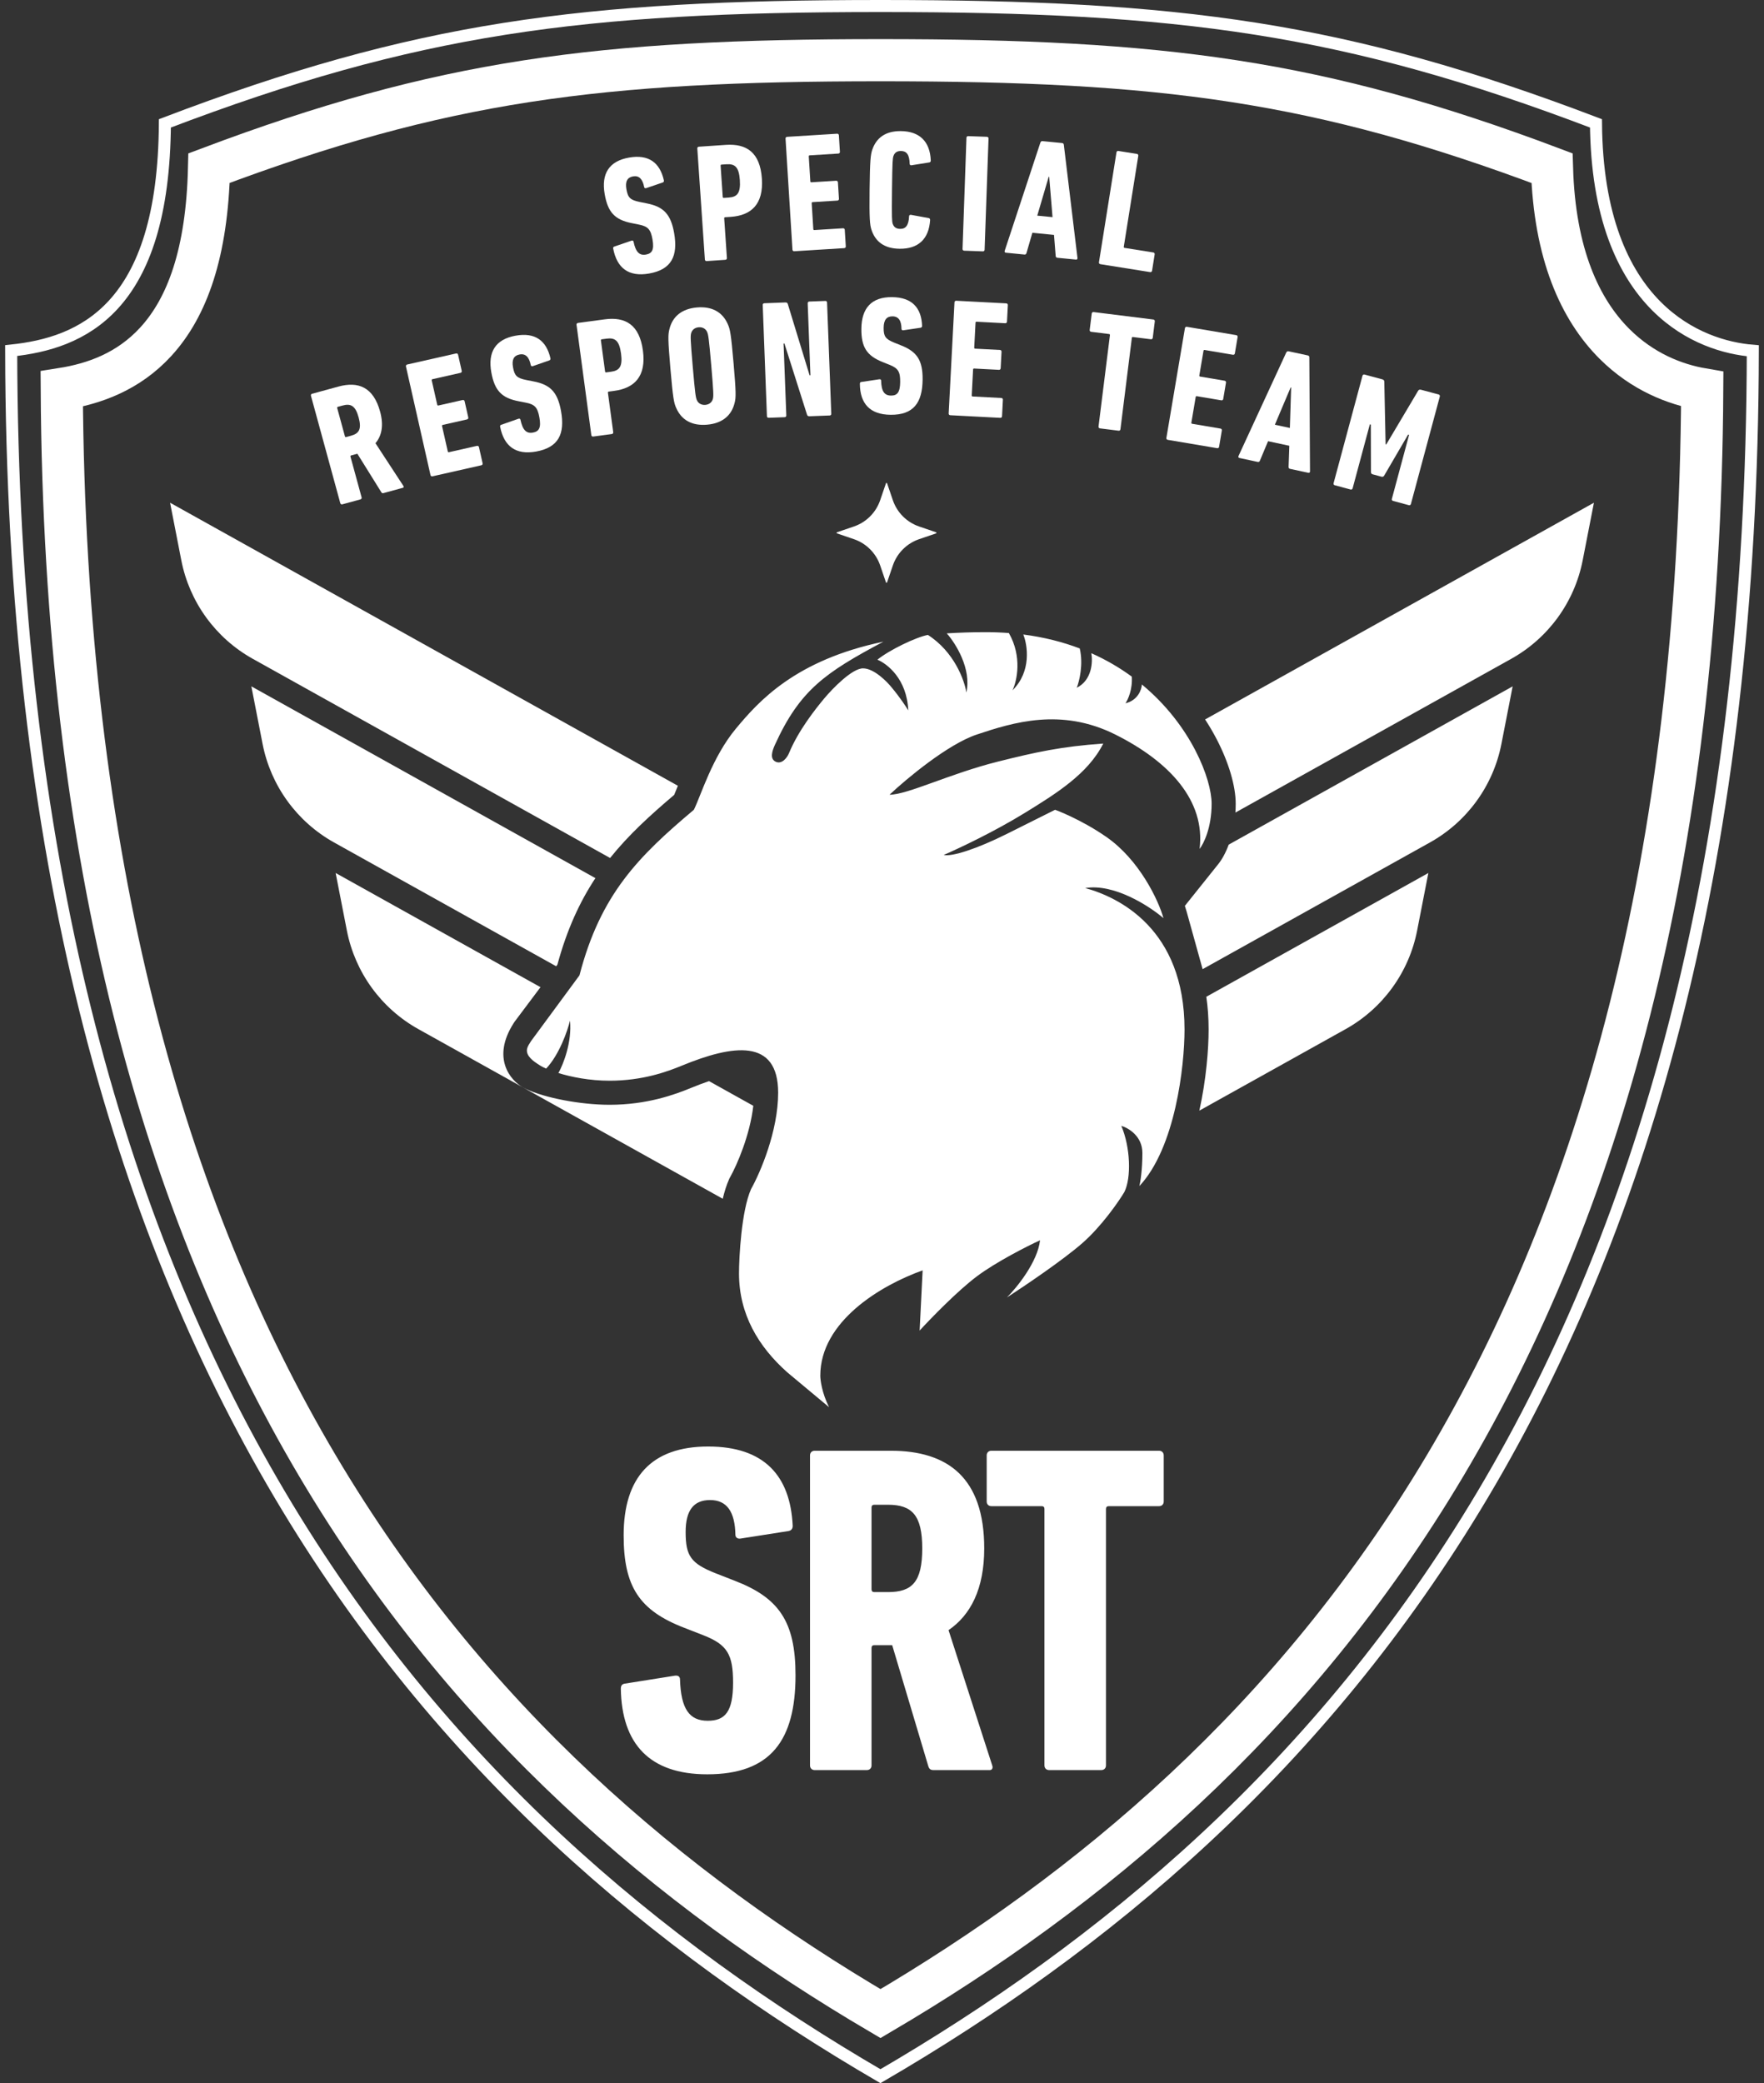 <svg width="293" height="346" viewBox="0 0 293 346" fill="none" xmlns="http://www.w3.org/2000/svg">
<rect x="0" y="0" width="293" height="346" fill="#333333" stroke="none"/>
<path d="M52.699 243.405C27.47 200.788 10.687 143.498 10.258 64.602C15.555 63.767 21.284 61.779 25.895 56.737C31.123 51.021 34.388 41.959 34.722 27.926C73.476 13.333 99.439 10 146.25 10C193.064 10 219.027 13.334 257.786 27.929C258.215 42.191 262.434 51.383 268.15 57.1C272.857 61.807 278.299 63.875 282.741 64.638C282.305 143.511 265.402 200.788 240.054 243.398C214.798 285.855 181.014 313.994 146.25 334.446C111.494 313.996 77.833 285.86 52.699 243.405Z" stroke="white" stroke-width="7"/>
<path d="M46.466 248.243C19.639 202.929 1.984 142.032 1.858 58.228C7.696 57.616 13.977 55.903 18.856 50.569C23.905 45.048 27.29 35.83 27.388 20.49C69.092 4.599 96.555 1 146.239 1C195.924 1 223.388 4.599 265.092 20.491C265.218 35.9 269.571 45.28 275.152 50.861C280.415 56.124 286.657 57.895 291.142 58.26C291.01 142.046 273.227 202.933 246.275 248.241C219.344 293.513 183.217 323.302 146.239 344.843C109.265 323.303 73.267 293.515 46.466 248.243Z" stroke="white" stroke-width="2"/>
<path d="M129.25 181.5C129.25 187.9 126.25 194.833 124.75 197.5C123.15 201.1 122.75 208.833 122.75 211.5C122.75 218.3 125.971 223.663 130.758 227.929L137.701 233.72C136.501 231.32 136.25 229.167 136.25 228.5C136.25 219.5 146.25 213.5 153.25 211L152.75 221C154.583 219 159.05 214.4 162.25 212C165.45 209.6 170.583 207 172.75 206C172.35 209.6 168.917 213.833 167.25 215.5C170.083 213.667 176.55 209.3 179.75 206.5C182.95 203.7 185.75 199.667 186.75 198C187.95 195.6 187.75 190.5 186.25 187C187.417 187.333 189.75 188.7 189.75 191.5C189.75 194.3 189.417 196.333 189.25 197C195.25 190.6 196.75 177 196.75 171C196.75 154.225 185.75 149 180.25 147.5C185.05 146.7 190.917 150.5 193.25 152.5C192.417 149.5 189.224 142.789 183.75 139C179.417 136 175.25 134.5 175.25 134.5C175.25 134.5 171.854 136.198 167.25 138.5C162.25 141 158.083 142.333 156.75 142C159.083 141 165.05 138.2 170.25 135C175.45 131.8 180.75 128.5 183.25 123.5C176.25 124 172.15 124.9 165.75 126.5C157.75 128.5 150.75 132 147.75 132C150.583 129.333 157.45 123.6 162.25 122C168.25 120 176.25 117.5 185.25 122C194.25 126.5 200.25 133 199.25 141C199.917 140.167 201.25 137.5 201.25 133.5C201.25 129.435 197.878 120.48 189.665 113.686C189.625 114.52 189.024 116.314 186.939 116.812C187.348 116.229 188.13 114.526 187.991 112.383C186.004 110.928 183.768 109.605 181.267 108.493C181.527 109.876 181.407 112.96 178.851 114.233C179.277 113.149 179.972 110.325 179.342 107.702C176.531 106.634 173.413 105.831 169.968 105.388C170.692 107.178 171.348 111.537 168.178 114.655C168.913 113.121 169.821 109.072 167.571 105.143C166.336 105.049 165.063 105 163.75 105C161.461 105 159.301 105.069 157.26 105.2C158.715 106.832 161.401 111.083 160.513 115.026C160.206 113.004 158.498 108.26 154.122 105.457C152.13 105.831 147.709 107.971 145.737 109.57C147.36 110.253 150.624 112.729 150.866 117.994C150.494 117.378 149.429 115.764 148.146 114.233C147.296 113.159 145.144 111.01 143.345 111.01C141.545 111.01 138.319 114.323 136.931 115.979C135.505 117.682 132.603 121.325 131.055 125.093C130.755 125.826 129.886 127.005 128.846 126.518C127.805 126.03 128.269 124.688 128.722 123.693C132.875 114.575 137.111 111.704 146.73 106.579C132.101 109.637 126.031 116.462 122.25 121C118.295 125.746 116.417 132.167 115.25 134.5C106.088 142.216 99.75 148.5 96.25 162L88.21 172.914C87.61 173.814 87.469 174.214 87.532 174.675C87.684 175.789 89.125 176.583 89.75 177C89.978 177.143 90.304 177.31 90.716 177.489C92.914 175.145 94.272 171.201 94.677 169.522C95.03 173.11 93.54 176.821 92.752 178.228C94.915 178.893 97.93 179.5 101.25 179.5C106.75 179.5 110.821 178 113.25 177C121.75 173.5 129.25 172.418 129.25 181.5Z" fill="white"/>
<path fill-rule="evenodd" clip-rule="evenodd" d="M205.201 134.962L251.014 109.427C257.188 105.985 261.531 99.997 262.885 93.06L264.75 83.5L200.168 119.496C200.891 120.601 201.529 121.699 202.086 122.771C204.127 126.697 205.25 130.6 205.25 133.5C205.25 134.001 205.233 134.488 205.201 134.962Z" fill="white"/>
<path fill-rule="evenodd" clip-rule="evenodd" d="M200.37 165.556C200.617 167.253 200.75 169.066 200.75 171C200.75 174.208 200.362 179.29 199.21 184.473L223.514 170.927C229.688 167.485 234.031 161.497 235.385 154.56L237.25 145L200.37 165.556ZM121.095 195.875C120.668 196.835 120.325 197.946 120.048 199.109L69.487 170.927C63.312 167.485 58.969 161.497 57.615 154.56L55.75 145L89.776 163.965L85.483 169.689C85.418 169.786 85.353 169.884 85.291 169.983C81.63 175.736 84.78 179.449 86.839 180.596C89.555 182.113 95.349 183.327 100.219 183.483C100.559 183.494 100.903 183.5 101.25 183.5C107.504 183.5 112.135 181.785 114.773 180.699C115.848 180.256 116.848 179.88 117.771 179.569L125.122 183.666C124.578 188.49 122.431 193.464 121.264 195.539L121.171 195.703L121.095 195.875ZM237.514 139.927L199.755 160.973L197.104 151.429C197.02 151.127 196.92 150.803 196.804 150.46L202.373 143.499C202.946 142.783 203.571 141.691 204.091 140.285L251.25 114L249.385 123.56C248.031 130.497 243.688 136.485 237.514 139.927ZM41.75 114L98.896 145.852C96.299 149.783 94.174 154.379 92.584 160.222L92.381 160.491L55.486 139.927C49.312 136.485 44.969 130.497 43.615 123.56L41.75 114Z" fill="white"/>
<path d="M28.25 83.5L30.115 93.06C31.469 99.997 35.812 105.985 41.986 109.427L101.336 142.507C104.396 138.687 107.97 135.426 111.981 132.025L112.596 130.513L28.25 83.5Z" fill="white"/>
<path d="M147.155 80.277C147.186 80.187 147.314 80.187 147.345 80.277L148.303 83.084C149.004 85.135 150.615 86.746 152.666 87.447L155.473 88.405C155.563 88.436 155.563 88.564 155.473 88.595L152.666 89.553C150.615 90.254 149.004 91.865 148.303 93.916L147.345 96.723C147.314 96.813 147.186 96.813 147.155 96.723L146.197 93.916C145.496 91.865 143.885 90.254 141.834 89.553L139.027 88.595C138.937 88.564 138.937 88.436 139.027 88.405L141.834 87.447C143.885 86.746 145.496 85.135 146.197 83.084L147.155 80.277Z" fill="white"/>
<path d="M132.136 278.244C132.136 289.086 128.002 294.702 117.472 294.702C107.878 294.702 103.276 289.632 103.12 280.506C103.12 280.038 103.276 279.726 103.744 279.648L112.09 278.322C112.636 278.244 112.948 278.478 112.948 278.946C113.104 283.86 114.508 285.81 117.55 285.81C120.436 285.81 121.762 284.328 121.762 279.492C121.762 274.812 120.826 273.174 116.848 271.614L113.65 270.366C106.162 267.48 103.588 263.502 103.588 255C103.588 245.406 108.19 240.258 117.628 240.258C126.91 240.258 131.278 245.094 131.668 253.44C131.668 253.908 131.434 254.22 130.966 254.298L123.01 255.546C122.542 255.624 122.152 255.39 122.152 254.922C122.074 251.1 120.748 249.15 117.94 249.15C115.21 249.15 113.884 250.866 113.884 254.454C113.884 258.432 114.742 259.68 118.876 261.318L122.074 262.566C129.328 265.374 132.136 269.274 132.136 278.244ZM164.416 294H155.056C154.588 294 154.354 293.844 154.198 293.376L148.192 273.252H145.228C144.916 273.252 144.76 273.408 144.76 273.72V293.22C144.76 293.688 144.448 294 143.98 294H135.322C134.854 294 134.542 293.688 134.542 293.22V241.74C134.542 241.272 134.854 240.96 135.322 240.96H147.958C157.396 240.96 163.48 245.406 163.48 257.184C163.48 263.892 161.218 268.26 157.552 270.756L164.806 293.22C164.962 293.61 164.806 294 164.416 294ZM147.49 264.438C151.468 264.438 153.184 262.8 153.184 257.184C153.184 251.646 151.468 249.93 147.49 249.93H145.228C144.916 249.93 144.76 250.086 144.76 250.398V263.97C144.76 264.282 144.916 264.438 145.228 264.438H147.49ZM182.921 294H174.263C173.795 294 173.483 293.688 173.483 293.22V250.632C173.483 250.32 173.327 250.164 173.015 250.164H164.669C164.201 250.164 163.889 249.852 163.889 249.384V241.74C163.889 241.272 164.201 240.96 164.669 240.96H192.515C192.983 240.96 193.295 241.272 193.295 241.74V249.384C193.295 249.852 192.983 250.164 192.515 250.164H184.169C183.857 250.164 183.701 250.32 183.701 250.632V293.22C183.701 293.688 183.389 294 182.921 294Z" fill="white"/>
<path d="M111.973 38.706C112.644 42.539 111.53 44.781 107.806 45.433C104.414 46.027 102.473 44.519 101.853 41.302C101.824 41.136 101.859 41.016 102.02 40.96L104.889 39.974C105.077 39.913 105.202 39.976 105.231 40.142C105.591 41.87 106.208 42.472 107.283 42.284C108.304 42.105 108.681 41.499 108.382 39.789C108.092 38.134 107.66 37.613 106.156 37.308L104.948 37.064C102.122 36.507 100.966 35.26 100.439 32.254C99.845 28.861 101.154 26.756 104.491 26.172C107.773 25.597 109.617 27.037 110.272 29.964C110.301 30.13 110.237 30.254 110.077 30.311L107.341 31.245C107.18 31.301 107.028 31.243 106.999 31.077C106.734 29.73 106.145 29.123 105.152 29.297C104.187 29.466 103.824 30.155 104.046 31.423C104.292 32.83 104.673 33.218 106.236 33.541L107.444 33.785C110.183 34.329 111.417 35.534 111.973 38.706Z" fill="white"/>
<path d="M120.479 43.153L117.378 43.364C117.211 43.375 117.091 43.271 117.08 43.104L115.823 24.666C115.812 24.499 115.916 24.379 116.083 24.368L120.553 24.063C124.017 23.827 126.252 25.331 126.548 29.661C126.841 33.963 124.748 35.789 121.368 36.02L120.446 36.082C120.334 36.09 120.282 36.15 120.29 36.261L120.739 42.854C120.751 43.022 120.647 43.141 120.479 43.153ZM121.037 32.815C122.462 32.718 123.035 32.061 122.888 29.91C122.741 27.759 122.085 27.186 120.66 27.284L119.85 27.339C119.738 27.346 119.686 27.406 119.694 27.518L120.048 32.714C120.056 32.825 120.115 32.877 120.227 32.87L121.037 32.815Z" fill="white"/>
<path d="M131.627 41.469L130.478 23.024C130.468 22.857 130.572 22.738 130.74 22.728L139.04 22.21C139.208 22.2 139.326 22.305 139.337 22.473L139.508 25.211C139.518 25.379 139.413 25.498 139.246 25.508L134.495 25.804C134.383 25.811 134.331 25.87 134.337 25.982L134.595 30.118C134.602 30.23 134.662 30.282 134.773 30.276L138.881 30.02C139.049 30.009 139.168 30.114 139.178 30.282L139.349 33.02C139.359 33.188 139.254 33.307 139.087 33.317L134.979 33.573C134.867 33.58 134.815 33.639 134.822 33.751L135.09 38.055C135.097 38.167 135.156 38.219 135.268 38.212L140.019 37.916C140.186 37.906 140.305 38.011 140.315 38.178L140.486 40.917C140.496 41.084 140.392 41.203 140.224 41.214L131.924 41.731C131.756 41.741 131.638 41.636 131.627 41.469Z" fill="white"/>
<path d="M144.729 38.102C144.486 37.287 144.384 36.418 144.439 31.49C144.494 26.563 144.615 25.696 144.876 24.887C145.571 22.85 147.123 21.747 149.643 21.776C152.695 21.809 154.469 23.453 154.601 26.647C154.599 26.815 154.542 26.954 154.346 26.98L151.4 27.451C151.232 27.477 151.093 27.392 151.095 27.196C151.056 25.683 150.586 25.09 149.662 25.08C148.99 25.073 148.595 25.348 148.393 25.934C148.276 26.353 148.216 26.688 148.163 31.532C148.109 36.375 148.161 36.712 148.268 37.133C148.458 37.723 148.847 38.008 149.519 38.015C150.443 38.025 150.925 37.443 150.998 35.931C151 35.736 151.141 35.653 151.309 35.683L154.243 36.219C154.439 36.25 154.493 36.39 154.491 36.558C154.288 39.748 152.478 41.352 149.426 41.318C146.906 41.29 145.379 40.153 144.729 38.102Z" fill="white"/>
<path d="M159.877 41.35L160.528 22.882C160.534 22.714 160.65 22.606 160.817 22.612L163.924 22.721C164.091 22.727 164.199 22.843 164.194 23.011L163.542 41.48C163.537 41.648 163.421 41.756 163.253 41.75L160.147 41.64C159.979 41.634 159.871 41.518 159.877 41.35Z" fill="white"/>
<path d="M166.875 41.673L172.805 23.687C172.877 23.525 172.972 23.422 173.139 23.438L176.427 23.761C176.594 23.777 176.695 23.9 176.706 24.07L178.969 42.861C178.981 43.031 178.886 43.134 178.719 43.117L175.626 42.814C175.431 42.795 175.358 42.675 175.347 42.505L175.07 39.017L171.475 38.664L170.498 42.029C170.454 42.194 170.359 42.297 170.164 42.278L167.071 41.974C166.904 41.958 166.831 41.838 166.875 41.673ZM172.289 35.818L174.825 36.067L174.273 29.373L174.189 29.365L172.289 35.818Z" fill="white"/>
<path d="M182.537 43.556L185.446 25.307C185.472 25.141 185.601 25.048 185.766 25.074L188.836 25.564C189.002 25.59 189.095 25.718 189.068 25.884L186.661 40.981C186.644 41.092 186.69 41.156 186.801 41.174L191.557 41.932C191.723 41.958 191.816 42.087 191.789 42.253L191.357 44.962C191.331 45.128 191.202 45.221 191.037 45.195L182.769 43.877C182.603 43.85 182.51 43.722 182.537 43.556Z" fill="white"/>
<path d="M66.94 81.014L63.699 81.9C63.537 81.944 63.441 81.912 63.343 81.765L59.359 75.364L58.333 75.644C58.225 75.674 58.185 75.743 58.215 75.851L60.06 82.603C60.104 82.766 60.025 82.903 59.863 82.947L56.865 83.766C56.703 83.811 56.566 83.732 56.521 83.57L51.651 65.743C51.607 65.581 51.686 65.444 51.848 65.399L56.223 64.204C59.492 63.311 62.019 64.275 63.133 68.354C63.768 70.677 63.398 72.403 62.364 73.614L67.001 80.707C67.092 80.828 67.075 80.977 66.94 81.014ZM58.282 72.378C59.66 72.002 60.099 71.272 59.568 69.328C59.044 67.41 58.287 66.978 56.91 67.355L56.127 67.568C56.019 67.598 55.979 67.667 56.009 67.775L57.293 72.475C57.322 72.583 57.391 72.622 57.499 72.592L58.282 72.378Z" fill="white"/>
<path d="M71.502 78.901L67.43 60.876C67.392 60.712 67.477 60.578 67.641 60.541L75.752 58.708C75.916 58.671 76.05 58.755 76.087 58.919L76.692 61.596C76.729 61.76 76.644 61.894 76.481 61.931L71.838 62.98C71.728 63.005 71.686 63.072 71.711 63.181L72.624 67.223C72.649 67.332 72.716 67.374 72.825 67.35L76.84 66.442C77.004 66.406 77.138 66.49 77.175 66.654L77.779 69.33C77.816 69.494 77.732 69.628 77.568 69.665L73.553 70.572C73.444 70.597 73.402 70.664 73.426 70.773L74.377 74.979C74.401 75.088 74.468 75.131 74.578 75.106L79.221 74.057C79.384 74.02 79.518 74.105 79.555 74.268L80.16 76.945C80.197 77.109 80.113 77.243 79.949 77.28L71.837 79.113C71.673 79.15 71.539 79.065 71.502 78.901Z" fill="white"/>
<path d="M93.181 68.246C93.874 72.076 92.773 74.324 89.053 74.997C85.664 75.611 83.715 74.114 83.076 70.901C83.046 70.735 83.081 70.615 83.241 70.558L86.105 69.556C86.293 69.493 86.418 69.556 86.448 69.721C86.817 71.447 87.438 72.046 88.512 71.852C89.532 71.667 89.905 71.059 89.596 69.35C89.297 67.697 88.861 67.178 87.356 66.882L86.147 66.645C83.317 66.105 82.154 64.864 81.61 61.861C80.997 58.472 82.293 56.359 85.627 55.756C88.906 55.163 90.758 56.591 91.429 59.514C91.459 59.68 91.397 59.805 91.236 59.862L88.506 60.812C88.345 60.87 88.193 60.812 88.163 60.647C87.891 59.301 87.298 58.697 86.306 58.877C85.341 59.052 84.983 59.742 85.212 61.01C85.467 62.415 85.85 62.801 87.415 63.115L88.624 63.352C91.366 63.88 92.607 65.078 93.181 68.246Z" fill="white"/>
<path d="M101.614 72.094L98.534 72.507C98.367 72.53 98.242 72.433 98.219 72.267L95.762 53.951C95.74 53.785 95.836 53.659 96.003 53.636L100.443 53.041C103.884 52.579 106.213 53.934 106.79 58.235C107.363 62.509 105.394 64.468 102.036 64.918L101.12 65.041C101.009 65.056 100.961 65.119 100.976 65.23L101.855 71.779C101.877 71.946 101.781 72.072 101.614 72.094ZM101.497 61.742C102.912 61.552 103.441 60.859 103.154 58.723C102.868 56.586 102.175 56.057 100.76 56.247L99.955 56.355C99.844 56.37 99.796 56.433 99.811 56.544L100.503 61.706C100.518 61.817 100.581 61.865 100.692 61.85L101.497 61.742Z" fill="white"/>
<path d="M117.445 70.538C114.962 70.753 113.192 69.782 112.313 67.75C111.932 66.912 111.781 66.138 111.358 61.256C110.936 56.374 110.952 55.586 111.184 54.695C111.701 52.542 113.278 51.282 115.761 51.067C118.243 50.852 120.014 51.823 120.892 53.855C121.274 54.694 121.425 55.467 121.847 60.349C122.269 65.231 122.253 66.019 122.021 66.91C121.505 69.063 119.927 70.324 117.445 70.538ZM117.16 67.247C117.857 67.186 118.298 66.755 118.419 66.21C118.52 65.752 118.535 65.273 118.137 60.67C117.739 56.067 117.642 55.598 117.464 55.163C117.251 54.648 116.743 54.298 116.045 54.359C115.348 54.419 114.908 54.851 114.786 55.395C114.685 55.853 114.67 56.333 115.068 60.935C115.467 65.538 115.563 66.008 115.741 66.442C115.955 66.957 116.463 67.307 117.16 67.247Z" fill="white"/>
<path d="M127.387 69.125L126.687 50.658C126.68 50.49 126.788 50.374 126.956 50.368L130.454 50.235C130.677 50.227 130.792 50.306 130.856 50.5L134.471 62.328L134.611 62.322L134.157 50.375C134.151 50.207 134.259 50.091 134.427 50.085L137.085 49.984C137.253 49.977 137.369 50.085 137.375 50.253L138.076 68.72C138.082 68.888 137.974 69.004 137.806 69.01L134.449 69.138C134.225 69.146 134.11 69.066 134.046 68.873L130.292 57.05L130.152 57.056L130.605 69.003C130.611 69.171 130.504 69.287 130.336 69.293L127.678 69.394C127.51 69.401 127.394 69.293 127.387 69.125Z" fill="white"/>
<path d="M153.246 63.035C153.211 66.927 151.708 68.93 147.929 68.895C144.485 68.863 142.85 67.028 142.824 63.752C142.825 63.584 142.882 63.472 143.05 63.446L146.051 62.997C146.247 62.971 146.358 63.056 146.356 63.224C146.396 64.989 146.894 65.693 147.986 65.703C149.022 65.713 149.503 65.185 149.519 63.449C149.534 61.769 149.203 61.178 147.781 60.605L146.637 60.147C143.958 59.086 143.047 57.65 143.075 54.598C143.107 51.154 144.776 49.321 148.163 49.352C151.495 49.383 153.047 51.133 153.16 54.13C153.158 54.298 153.073 54.409 152.905 54.436L150.045 54.858C149.877 54.884 149.738 54.799 149.739 54.631C149.724 53.259 149.254 52.554 148.246 52.545C147.266 52.536 146.785 53.148 146.773 54.436C146.76 55.864 147.064 56.314 148.542 56.916L149.686 57.374C152.281 58.406 153.276 59.815 153.246 63.035Z" fill="white"/>
<path d="M157.574 68.673L158.539 50.218C158.548 50.051 158.666 49.945 158.834 49.953L167.138 50.388C167.306 50.397 167.412 50.514 167.403 50.682L167.26 53.422C167.251 53.59 167.133 53.696 166.966 53.688L162.212 53.439C162.1 53.433 162.041 53.486 162.036 53.598L161.819 57.736C161.813 57.848 161.866 57.907 161.978 57.913L166.088 58.128C166.256 58.136 166.362 58.254 166.353 58.422L166.21 61.162C166.201 61.33 166.083 61.436 165.916 61.427L161.805 61.212C161.693 61.206 161.635 61.259 161.629 61.371L161.403 65.677C161.397 65.789 161.45 65.848 161.562 65.854L166.316 66.103C166.484 66.111 166.59 66.229 166.581 66.397L166.437 69.137C166.429 69.305 166.311 69.411 166.143 69.402L157.839 68.967C157.671 68.959 157.565 68.841 157.574 68.673Z" fill="white"/>
<path d="M185.793 71.537L182.709 71.152C182.542 71.132 182.445 71.007 182.465 70.84L184.359 55.67C184.373 55.559 184.324 55.496 184.213 55.482L181.24 55.111C181.074 55.09 180.976 54.965 180.997 54.798L181.337 52.076C181.358 51.909 181.483 51.812 181.65 51.832L191.569 53.071C191.735 53.091 191.833 53.216 191.812 53.383L191.472 56.106C191.451 56.273 191.326 56.37 191.159 56.349L188.186 55.978C188.075 55.964 188.013 56.013 187.999 56.124L186.105 71.294C186.084 71.461 185.959 71.558 185.793 71.537Z" fill="white"/>
<path d="M193.737 72.733L196.815 54.511C196.843 54.345 196.972 54.253 197.138 54.281L205.337 55.666C205.503 55.694 205.595 55.823 205.567 55.989L205.11 58.695C205.082 58.86 204.953 58.952 204.787 58.924L200.094 58.131C199.983 58.113 199.919 58.159 199.9 58.269L199.21 62.355C199.191 62.466 199.237 62.53 199.348 62.549L203.406 63.234C203.572 63.262 203.663 63.391 203.636 63.557L203.179 66.263C203.151 66.428 203.021 66.52 202.856 66.492L198.797 65.807C198.687 65.788 198.622 65.834 198.604 65.944L197.886 70.196C197.867 70.306 197.913 70.371 198.023 70.39L202.717 71.183C202.882 71.21 202.974 71.34 202.946 71.505L202.489 74.211C202.461 74.376 202.332 74.468 202.166 74.44L193.967 73.055C193.801 73.027 193.709 72.898 193.737 72.733Z" fill="white"/>
<path d="M205.711 75.748L213.647 58.551C213.737 58.399 213.843 58.307 214.007 58.342L217.237 59.037C217.401 59.072 217.487 59.205 217.479 59.375L217.592 78.302C217.584 78.472 217.478 78.564 217.314 78.528L214.276 77.875C214.084 77.834 214.025 77.707 214.033 77.537L214.155 74.04L210.624 73.281L209.27 76.513C209.207 76.671 209.102 76.763 208.91 76.722L205.872 76.068C205.707 76.033 205.649 75.906 205.711 75.748ZM211.756 70.546L214.247 71.081L214.459 64.368L214.377 64.35L211.756 70.546Z" fill="white"/>
<path d="M221.509 80.255L226.309 62.409C226.352 62.247 226.49 62.168 226.652 62.212L229.572 62.997C229.815 63.063 229.929 63.18 229.932 63.384L230.148 73.793L230.256 73.822L235.556 64.897C235.661 64.722 235.818 64.677 236.061 64.743L238.955 65.521C239.117 65.564 239.196 65.702 239.152 65.864L234.352 83.71C234.309 83.872 234.172 83.951 234.009 83.907L231.387 83.202C231.224 83.158 231.145 83.021 231.189 82.859L234.047 72.232L233.885 72.189L229.906 79.005C229.808 79.153 229.671 79.232 229.482 79.181L227.994 78.781C227.805 78.73 227.726 78.593 227.716 78.416L227.693 70.523L227.531 70.48L224.672 81.106C224.629 81.268 224.492 81.347 224.329 81.304L221.707 80.598C221.544 80.555 221.465 80.417 221.509 80.255Z" fill="white"/>
</svg>
